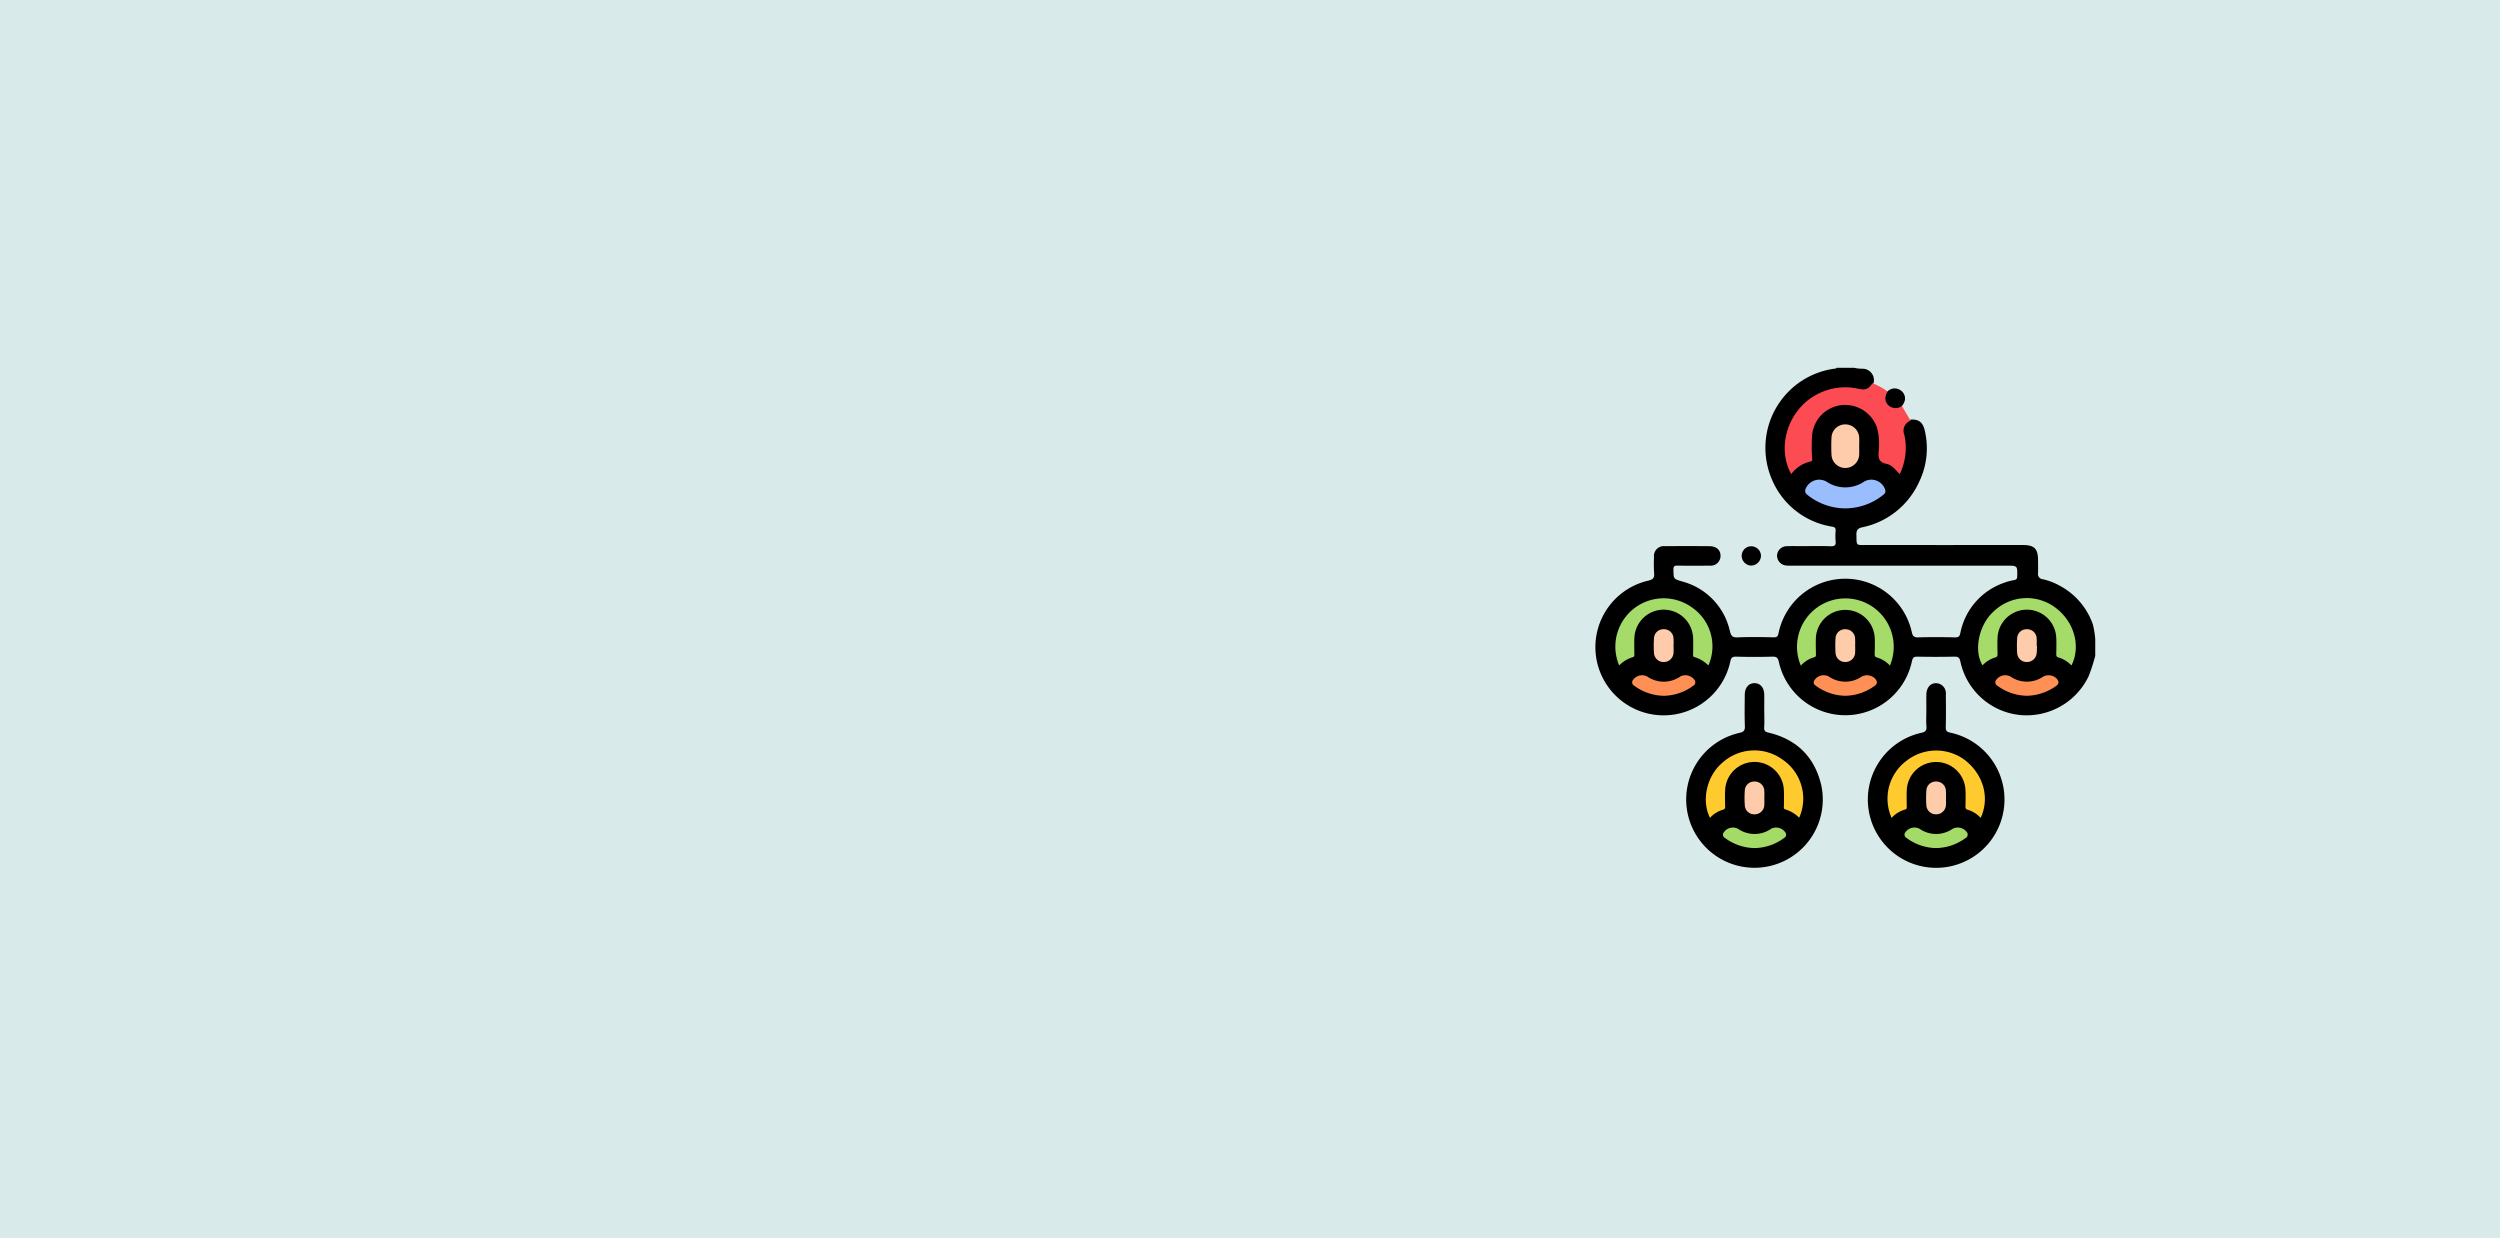 <svg xmlns="http://www.w3.org/2000/svg" xmlns:xlink="http://www.w3.org/1999/xlink" width="525" height="260" viewBox="0 0 525 260">
  <defs>
    <clipPath id="clip-path">
      <rect id="Rectángulo_90545" data-name="Rectángulo 90545" width="104.974" height="104.992" fill="none"/>
    </clipPath>
  </defs>
  <g id="Grupo_149777" data-name="Grupo 149777" transform="translate(-790 -1759)">
    <g id="Grupo_149776" data-name="Grupo 149776">
      <rect id="Image_Place_Holder" data-name="Image Place Holder" width="525" height="260" transform="translate(790 1759)" fill="#d9eaea"/>
      <g id="Grupo_149706" data-name="Grupo 149706" transform="translate(1125.026 1836.235)">
        <g id="Grupo_149706-2" data-name="Grupo 149706" clip-path="url(#clip-path)">
          <path id="Trazado_262548" data-name="Trazado 262548" d="M104.974,60.478a34.026,34.026,0,0,1-1.4,4.316,14.438,14.438,0,0,1-14.29,8.134A14.275,14.275,0,0,1,76.652,61.676c-.187-.88-.533-1.027-1.326-1.012-2.562.049-5.126.055-7.687,0-.774-.018-1,.244-1.158.958a14.3,14.3,0,0,1-27.951.14c-.182-.845-.469-1.126-1.355-1.1q-3.79.106-7.584,0c-.807-.022-1.074.209-1.243.985A14.328,14.328,0,1,1,11.037,44.716c1.029-.227,1.409-.543,1.3-1.61a27.56,27.56,0,0,1-.021-3.278,2.084,2.084,0,0,1,2.32-2.365q4.664-.042,9.328,0c1.46.011,2.324.8,2.325,2.028a2.066,2.066,0,0,1-2.313,2.055q-3.33.06-6.662-.005c-.681-.013-.937.111-.921.867.04,2,.025,1.913,1.893,2.482a13.894,13.894,0,0,1,9.964,10.4c.251.973.506,1.375,1.609,1.326,2.524-.111,5.056-.069,7.583-.013.706.016.884-.229,1.022-.859A14.307,14.307,0,0,1,66.449,55.5c.178.823.44,1.141,1.347,1.115,2.595-.076,5.193-.061,7.789,0,.707.015.915-.256,1.048-.861A14.031,14.031,0,0,1,85.771,45.17a12.148,12.148,0,0,1,2.164-.585c.493-.094.642-.283.652-.79.046-2.239.065-2.239-2.192-2.239h-45.2a8.222,8.222,0,0,1-1.023-.028,2.1,2.1,0,0,1-2.021-2.05A2.056,2.056,0,0,1,40.3,37.468c.989-.041,1.981-.013,2.972-.013,2.05,0,4.1-.052,6.149.024.9.033,1.114-.262,1.032-1.086a12.627,12.627,0,0,1,0-2.15c.043-.6-.153-.769-.76-.886A16.475,16.475,0,0,1,37.023,23.316,16.776,16.776,0,0,1,50.218.185c.16-.021.349.021.429-.185h3.69a6.909,6.909,0,0,0,1.7.194,2.4,2.4,0,0,1,2.373,3.058c-.763,1.4-1.558,1.781-3.329,1.412a12,12,0,0,0-5.376.063,12.486,12.486,0,0,0-9.632,12.828,13.314,13.314,0,0,0,.733,3.4c.209.655.445.877,1.01.261a5.37,5.37,0,0,1,2.592-1.582,1.059,1.059,0,0,0,.841-1.211c-.015-1.263-.012-2.527,0-3.791a7.255,7.255,0,0,1,13.477-3.571,6.856,6.856,0,0,1,1.027,3.8c-.043,1.194-.013,2.39-.006,3.586,0,.418,0,.894.48,1.035a7.707,7.707,0,0,1,3.607,2.4,12.5,12.5,0,0,0,.974-6.729c-.073-.438-.189-.868-.241-1.309A2.428,2.428,0,0,1,66.3,10.88c1.6-.1,2.488.589,2.866,2.273A16.088,16.088,0,0,1,68,23.942,16.823,16.823,0,0,1,56.043,33.5c-.907.205-1.244.6-1.222,1.519.059,2.42-.193,2.2,2.225,2.2q16.343.007,32.686,0c2.47,0,3.225.761,3.235,3.247,0,.888.029,1.777-.007,2.664a1.1,1.1,0,0,0,1.014,1.277,13.217,13.217,0,0,1,3.62,1.4,14.671,14.671,0,0,1,6.882,8.079,19.444,19.444,0,0,1,.5,3.106Z" transform="translate(0)"/>
          <path id="Trazado_262549" data-name="Trazado 262549" d="M90.6,263.752c0,1.127.055,2.257-.02,3.379-.049.737.216.936.9,1.1,6.021,1.432,9.782,5.22,11.125,11.226a14.342,14.342,0,1,1-17.229-11.169c.9-.195,1.184-.492,1.147-1.428-.087-2.182-.036-4.369-.025-6.555.008-1.493.8-2.441,2.029-2.455s2.048.94,2.065,2.42c.014,1.161,0,2.322,0,3.483" transform="translate(-55.126 -191.619)"/>
          <path id="Trazado_262550" data-name="Trazado 262550" d="M235,263.736c0-1.161-.012-2.322,0-3.483.018-1.473.858-2.43,2.081-2.4a2.119,2.119,0,0,1,2.012,2.37c.017,2.288.045,4.576-.018,6.862-.021.776.248,1,.959,1.159a14.348,14.348,0,1,1-6.106.034c.852-.185,1.163-.484,1.09-1.365-.087-1.051-.021-2.115-.021-3.174" transform="translate(-165.491 -191.618)"/>
          <path id="Trazado_262551" data-name="Trazado 262551" d="M121.617,149.982a2.075,2.075,0,0,1-1.982-2.055,2,2,0,0,1,2.1-2A2.045,2.045,0,0,1,123.686,148a2.125,2.125,0,0,1-2.07,1.984" transform="translate(-88.906 -108.442)" fill="#010101"/>
          <path id="Trazado_262552" data-name="Trazado 262552" d="M173.249,12.63a13.789,13.789,0,0,1,3.143,1.731c.183.308-.01.585-.073.872a1.784,1.784,0,0,0,2.122,2.255c.323-.045.633-.27.976-.082q.909,1.545,1.817,3.089a2.245,2.245,0,0,0-1.3,2.957,12.665,12.665,0,0,1-.978,8.29c-.831-.914-1.614-1.955-2.759-2.177-1.67-.323-1.744-1.254-1.658-2.644a12.765,12.765,0,0,0-.349-4.971,7.084,7.084,0,0,0-7.429-4.723,6.98,6.98,0,0,0-6.206,6.441,35.7,35.7,0,0,0,.01,4.607c.02.312.169.686-.358.8a6.872,6.872,0,0,0-4.026,2.643c-3.188-5.756-.58-13.672,5.485-16.783a12.523,12.523,0,0,1,8.542-1.154c1.611.34,2.168.12,3.039-1.153" transform="translate(-115.049 -9.386)" fill="#fc4b52"/>
          <path id="Trazado_262553" data-name="Trazado 262553" d="M16.938,202.436a10.148,10.148,0,0,1,15.262-12.2,9.9,9.9,0,0,1,3.475,12.2,6.985,6.985,0,0,0-2.914-1.756c-.444-.117-.283-.475-.285-.758-.008-1.126.04-2.254-.021-3.376a6.17,6.17,0,0,0-12.318-.043c-.063,1.156-.021,2.319-.015,3.479,0,.308.071.617-.348.725a6.449,6.449,0,0,0-2.836,1.729" transform="translate(-11.936 -139.925)" fill="#a4db69"/>
          <path id="Trazado_262554" data-name="Trazado 262554" d="M184.121,202.459a6.047,6.047,0,0,0-2.716-1.7c-.4-.1-.5-.333-.486-.741.041-1.056.065-2.116.022-3.172a6.187,6.187,0,0,0-12.373.072c-.035,1.022,0,2.047.017,3.07,0,.311.061.609-.353.723a5.87,5.87,0,0,0-2.817,1.761,10.157,10.157,0,1,1,18.707-.008" transform="translate(-122.265 -139.921)" fill="#a4db69"/>
          <path id="Trazado_262555" data-name="Trazado 262555" d="M332.51,202.427a6.228,6.228,0,0,0-2.743-1.691c-.434-.109-.452-.39-.444-.767.022-1.159.053-2.322-.01-3.478a6.171,6.171,0,0,0-12.32.049c-.057,1.123-.034,2.251-.006,3.376.01.414,0,.722-.488.84a5.861,5.861,0,0,0-2.66,1.647c-1.9-3.072-.785-8.509,2.3-11.287a10.015,10.015,0,0,1,12.96-.861c4.028,2.949,5.431,8.189,3.416,12.171" transform="translate(-232.532 -139.915)" fill="#a4db69"/>
          <path id="Trazado_262556" data-name="Trazado 262556" d="M179.916,97.418a12.77,12.77,0,0,1-7.962-2.9.988.988,0,0,1-.274-1.261,3.08,3.08,0,0,1,4.358-1.457A7.061,7.061,0,0,0,184,91.76a3.055,3.055,0,0,1,4.372,1.765.876.876,0,0,1-.318.976,12.769,12.769,0,0,1-8.138,2.918" transform="translate(-127.502 -67.894)" fill="#9abdfe"/>
          <path id="Trazado_262557" data-name="Trazado 262557" d="M198.735,50.809c0,.647.041,1.3-.008,1.939a2.909,2.909,0,0,1-5.805-.043,35.474,35.474,0,0,1,0-3.673,2.866,2.866,0,0,1,2.872-2.74,2.9,2.9,0,0,1,2.943,2.783c.039.576.006,1.156.006,1.735h-.008" transform="translate(-143.333 -34.401)" fill="#feccab"/>
          <path id="Trazado_262558" data-name="Trazado 262558" d="M36.728,255.669a10.725,10.725,0,0,1-6.182-2.1.813.813,0,0,1-.229-1.277,2.339,2.339,0,0,1,2.957-.662,6.091,6.091,0,0,0,6.921,0,2.337,2.337,0,0,1,2.955.669.815.815,0,0,1-.238,1.276,10.726,10.726,0,0,1-6.184,2.1" transform="translate(-22.372 -186.791)" fill="#fe9055"/>
          <path id="Trazado_262559" data-name="Trazado 262559" d="M185.215,255.651a10.672,10.672,0,0,1-6.27-2.142.765.765,0,0,1-.257-1.118,2.322,2.322,0,0,1,3-.8,6.093,6.093,0,0,0,6.921.038,2.4,2.4,0,0,1,2.852.448c.405.526.581.988-.15,1.516a10.872,10.872,0,0,1-6.095,2.06" transform="translate(-132.688 -186.773)" fill="#fe9055"/>
          <path id="Trazado_262560" data-name="Trazado 262560" d="M333.657,255.668a10.73,10.73,0,0,1-6.185-2.094.817.817,0,0,1-.251-1.274,2.341,2.341,0,0,1,2.953-.681,6.1,6.1,0,0,0,6.921.011,2.4,2.4,0,0,1,2.848.48c.4.539.537.994-.186,1.513a10.9,10.9,0,0,1-6.1,2.045" transform="translate(-243.021 -186.79)" fill="#fe9055"/>
          <path id="Trazado_262561" data-name="Trazado 262561" d="M51.885,217.208a14.725,14.725,0,0,1-.012,1.63,2.027,2.027,0,0,1-2.005,1.806,2,2,0,0,1-2.084-1.825,22.475,22.475,0,0,1,0-3.259,1.962,1.962,0,0,1,2-1.8,2,2,0,0,1,2.091,1.814,14.422,14.422,0,0,1,.009,1.63" transform="translate(-35.467 -158.857)" fill="#feccab"/>
          <path id="Trazado_262562" data-name="Trazado 262562" d="M200.335,217.167a15.323,15.323,0,0,1-.01,1.63,2.029,2.029,0,0,1-2.072,1.847,2,2,0,0,1-2.033-1.885,22.806,22.806,0,0,1,0-3.158,1.973,1.973,0,0,1,2.066-1.837,2.009,2.009,0,0,1,2.04,1.874,15.16,15.16,0,0,1,.009,1.528h0" transform="translate(-145.781 -158.857)" fill="#feccab"/>
          <path id="Trazado_262563" data-name="Trazado 262563" d="M348.87,217.261c-.024.543-.008,1.092-.082,1.628a2.035,2.035,0,0,1-2.053,1.755,1.976,1.976,0,0,1-2.025-1.775,22.092,22.092,0,0,1,0-3.36,1.956,1.956,0,0,1,2.043-1.745,2,2,0,0,1,2.032,1.764,14.79,14.79,0,0,1,.012,1.731h.071" transform="translate(-256.122 -158.858)" fill="#feccab"/>
          <path id="Trazado_262564" data-name="Trazado 262564" d="M240.578,20.526a2.177,2.177,0,0,1-2.855-.182c-.754-.764-.8-1.595-.17-2.863a2.126,2.126,0,0,1,2.7-.281,2.07,2.07,0,0,1,.964,2.082,2.833,2.833,0,0,1-.636,1.245" transform="translate(-176.209 -12.506)" fill="#010101"/>
          <path id="Trazado_262565" data-name="Trazado 262565" d="M91.2,326.981c-1.85-3.6-.685-8.758,2.511-11.5a10.023,10.023,0,0,1,12.729-.726,9.9,9.9,0,0,1,3.488,12.2,6.979,6.979,0,0,0-2.913-1.749c-.444-.112-.29-.469-.292-.754-.006-1.126.042-2.254-.019-3.376a6.171,6.171,0,0,0-12.326.042c-.059,1.123-.027,2.251,0,3.376.008.372,0,.662-.437.771a5.848,5.848,0,0,0-2.738,1.708" transform="translate(-67.122 -232.468)" fill="#feca2e"/>
          <path id="Trazado_262566" data-name="Trazado 262566" d="M111,380.16a10.621,10.621,0,0,1-6.272-2.134.784.784,0,0,1-.215-1.2,2.332,2.332,0,0,1,2.943-.726,6.1,6.1,0,0,0,7-.005,2.338,2.338,0,0,1,2.941.74.787.787,0,0,1-.229,1.2A10.64,10.64,0,0,1,111,380.16" transform="translate(-77.524 -279.302)" fill="#a4db68"/>
          <path id="Trazado_262567" data-name="Trazado 262567" d="M126.115,341.763a13.258,13.258,0,0,1-.012,1.63,2.012,2.012,0,0,1-2.042,1.763,1.968,1.968,0,0,1-2.034-1.764,22.151,22.151,0,0,1,0-3.362,1.96,1.96,0,0,1,2.035-1.755,2,2,0,0,1,2.041,1.757,14.631,14.631,0,0,1,.012,1.732" transform="translate(-90.636 -251.386)" fill="#feccab"/>
          <path id="Trazado_262568" data-name="Trazado 262568" d="M258.31,327.068a6.005,6.005,0,0,0-2.719-1.7c-.41-.1-.492-.342-.481-.745.032-1.159.06-2.322,0-3.478a6.171,6.171,0,0,0-12.32-.02c-.06,1.157-.021,2.319-.011,3.479,0,.314.055.614-.359.719a6.023,6.023,0,0,0-2.821,1.746,9.917,9.917,0,0,1,3.014-11.9,10.1,10.1,0,0,1,12.341-.273c3.939,3.07,5.308,7.935,3.358,12.17" transform="translate(-177.39 -232.548)" fill="#feca2e"/>
          <path id="Trazado_262569" data-name="Trazado 262569" d="M259.378,380.16a10.639,10.639,0,0,1-6.175-2.12.791.791,0,0,1-.246-1.2,2.344,2.344,0,0,1,2.937-.755,6.1,6.1,0,0,0,7.005.017,2.362,2.362,0,0,1,2.892.623.841.841,0,0,1-.224,1.355,10.669,10.669,0,0,1-6.188,2.079" transform="translate(-187.854 -279.302)" fill="#a4db68"/>
          <path id="Trazado_262570" data-name="Trazado 262570" d="M274.576,341.734c0,.51.042,1.024-.008,1.529a2.027,2.027,0,0,1-2.032,1.892,1.989,1.989,0,0,1-2.073-1.837,22.5,22.5,0,0,1,.006-3.261,1.96,1.96,0,0,1,2.011-1.784,2.006,2.006,0,0,1,2.08,1.829,15.21,15.21,0,0,1,.01,1.631h.007" transform="translate(-200.95 -251.386)" fill="#feccab"/>
        </g>
      </g>
    </g>
  </g>
</svg>
